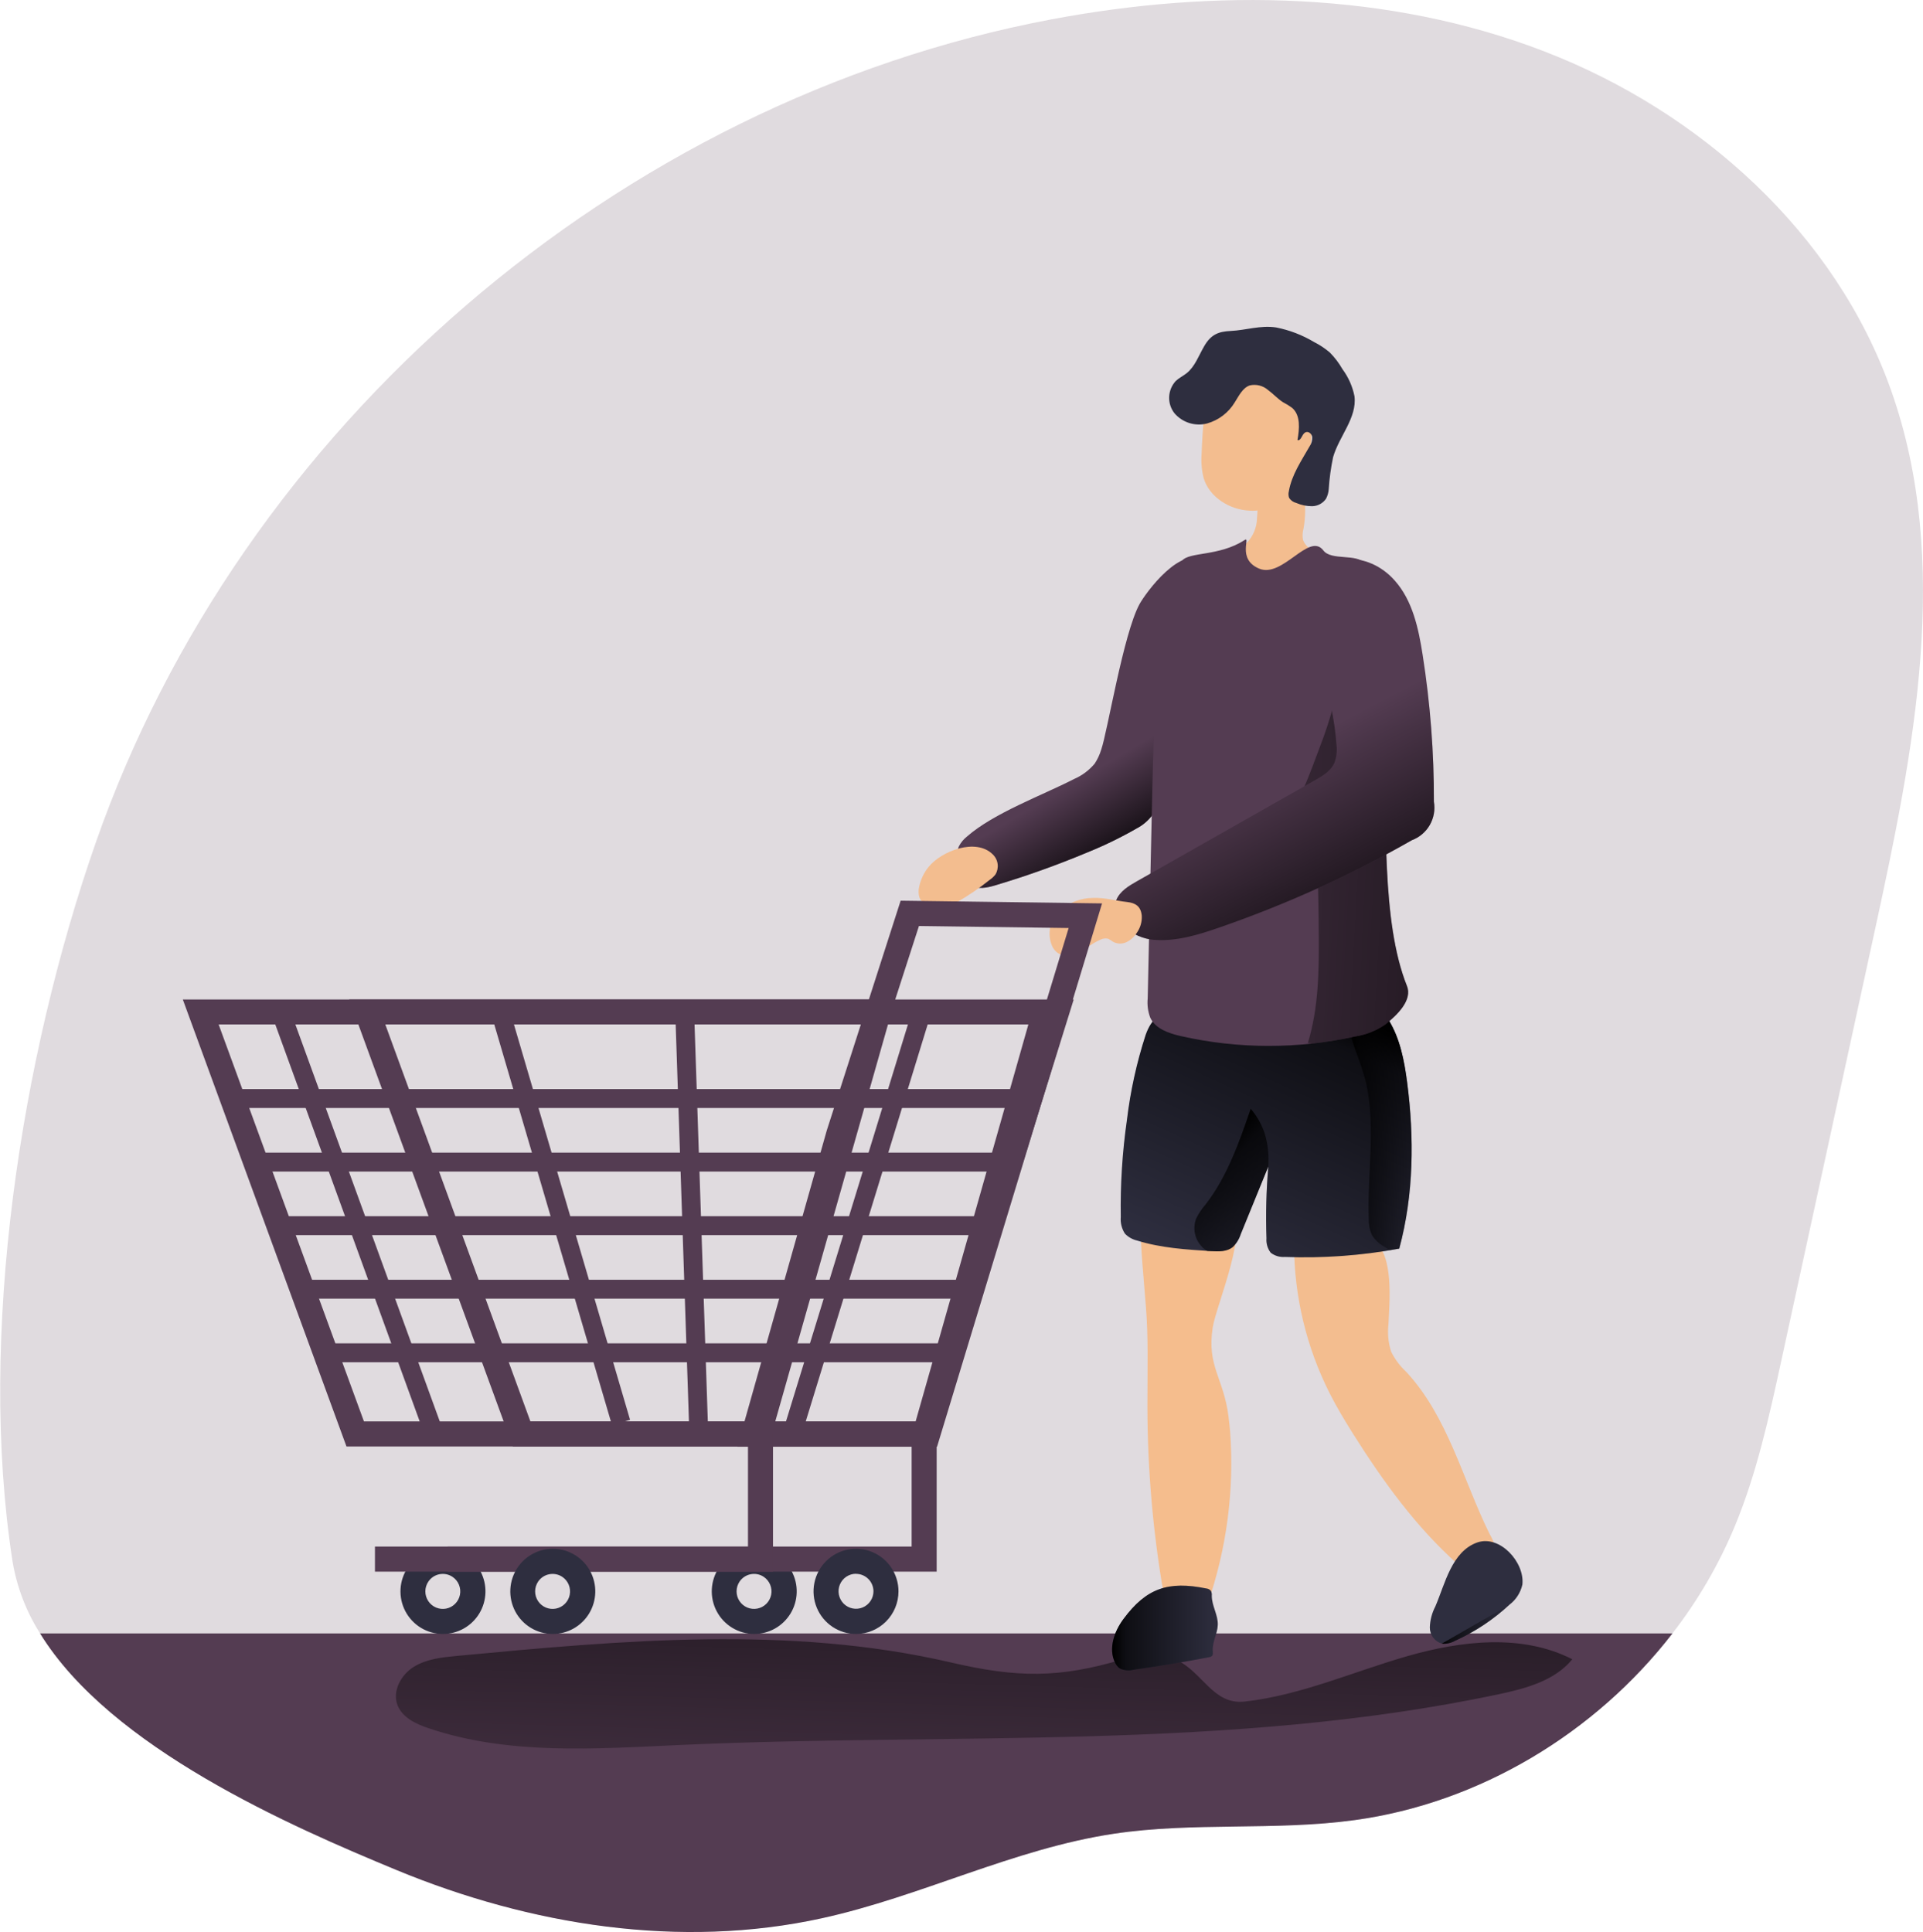 <svg width="208" height="209" viewBox="0 0 208 209" fill="none" xmlns="http://www.w3.org/2000/svg">
<g clip-path="url(#clip0_86_68)">
<path opacity="0.18" d="M202.816 100.533C199.439 116.091 196.06 131.638 192.679 147.174C191.359 153.247 190.028 159.358 187.652 165.083C185.928 169.235 183.658 173.138 180.903 176.687C172.564 187.476 160.025 195.041 146.512 196.887C137.896 198.064 129.092 197.071 120.492 198.357C109.636 199.985 99.614 205.152 88.893 207.502C73.589 210.861 57.386 208.278 42.893 202.287C31.48 197.57 11.949 189.093 4.335 176.697C2.827 174.322 1.813 171.666 1.353 168.888C-2.435 144.411 2.257 114.377 10.336 91.214C26.03 46.169 66.938 10.925 113.701 2.1C131.435 -1.243 150.192 -0.939 167.033 5.557C183.875 12.054 198.557 25.22 204.569 42.283C211.123 60.849 206.999 81.288 202.816 100.533Z" fill="#543C52"/>
<path d="M180.903 176.698C172.564 187.487 160.025 195.052 146.512 196.897C137.896 198.075 129.091 197.082 120.492 198.368C109.636 199.996 99.614 205.163 88.893 207.513C73.589 210.872 57.386 208.289 42.893 202.297C31.48 197.57 11.949 189.093 4.335 176.698H180.903Z" fill="#543C52"/>
<path d="M102.855 179.84C85.43 175.791 67.257 177.452 49.452 179.129C47.829 179.281 46.146 179.455 44.761 180.312C43.375 181.17 42.406 182.944 42.996 184.469C43.537 185.81 44.977 186.494 46.341 186.949C54.999 189.886 64.394 189.185 73.524 188.768C103.104 187.422 133.053 189.419 162.054 183.292C165.009 182.667 168.17 181.826 170.069 179.493C164.63 176.719 158.071 177.479 152.21 179.161C146.35 180.844 140.678 183.4 134.617 184.073C131.213 184.448 130.071 180.866 127.252 179.569C125.087 178.57 123.674 178.82 121.456 179.493C114.577 181.566 109.972 181.495 102.855 179.84Z" fill="url(#paint0_linear_86_68)"/>
<path d="M81.555 176.757C80.724 176.752 79.911 176.522 79.201 176.09C78.49 175.658 77.91 175.042 77.522 174.306C77.133 173.57 76.951 172.742 76.994 171.91C77.037 171.079 77.304 170.274 77.767 169.583C78.209 168.921 78.816 168.386 79.526 168.029C80.237 167.672 81.027 167.507 81.821 167.548C82.614 167.59 83.383 167.837 84.053 168.265C84.723 168.694 85.271 169.289 85.642 169.994C86.014 170.698 86.198 171.487 86.175 172.283C86.152 173.08 85.923 173.856 85.511 174.538C85.099 175.219 84.518 175.782 83.825 176.171C83.132 176.56 82.349 176.762 81.555 176.757ZM79.991 171.097C79.783 171.408 79.672 171.773 79.671 172.148C79.67 172.522 79.78 172.888 79.987 173.2C80.194 173.512 80.488 173.755 80.832 173.9C81.177 174.044 81.556 174.082 81.923 174.01C82.289 173.938 82.626 173.759 82.891 173.495C83.156 173.231 83.337 172.895 83.411 172.528C83.485 172.161 83.449 171.78 83.307 171.434C83.166 171.087 82.925 170.79 82.615 170.581C82.199 170.301 81.689 170.198 81.197 170.295C80.705 170.392 80.271 170.68 79.991 171.097Z" fill="#2E2E3F"/>
<path d="M47.888 176.757C47.057 176.754 46.242 176.525 45.531 176.093C44.82 175.662 44.239 175.045 43.85 174.309C43.461 173.572 43.279 172.743 43.323 171.911C43.367 171.078 43.636 170.274 44.1 169.583C44.543 168.921 45.149 168.386 45.86 168.029C46.57 167.672 47.361 167.507 48.154 167.548C48.948 167.59 49.717 167.837 50.387 168.265C51.057 168.694 51.604 169.289 51.976 169.994C52.348 170.698 52.531 171.487 52.508 172.283C52.485 173.08 52.257 173.856 51.845 174.538C51.433 175.219 50.852 175.782 50.159 176.171C49.465 176.56 48.683 176.762 47.888 176.757ZM46.33 171.097C46.121 171.408 46.009 171.774 46.008 172.148C46.007 172.523 46.117 172.89 46.324 173.202C46.53 173.514 46.825 173.758 47.169 173.902C47.514 174.046 47.894 174.085 48.261 174.013C48.627 173.94 48.964 173.761 49.229 173.496C49.494 173.232 49.675 172.895 49.748 172.528C49.822 172.16 49.786 171.779 49.643 171.433C49.501 171.086 49.259 170.79 48.949 170.581C48.533 170.301 48.024 170.199 47.533 170.295C47.042 170.392 46.609 170.68 46.33 171.097Z" fill="#2E2E3F"/>
<path d="M119.112 81.098C118.949 81.634 118.711 82.144 118.403 82.612C117.797 83.336 117.029 83.906 116.163 84.278C112.732 86.042 107.504 87.942 104.593 90.493C104.239 90.774 103.946 91.125 103.732 91.524C103.315 92.43 103.732 93.477 104.116 94.389C104.289 94.905 104.595 95.366 105.004 95.724C105.745 96.267 106.774 96.034 107.656 95.773C111.039 94.762 114.366 93.571 117.624 92.207C119.447 91.47 121.217 90.609 122.922 89.63C123.606 89.277 124.2 88.772 124.659 88.153C124.982 87.596 125.196 86.983 125.292 86.346C125.908 83.057 126.322 79.733 126.532 76.393L127.181 68.556C127.311 67.047 131.889 61.767 130.509 60.73C127.804 58.7 123.869 64.225 123.252 65.359C121.51 68.556 119.789 79.166 119.112 81.098Z" fill="#543C52"/>
<path d="M119.112 81.098C118.949 81.634 118.711 82.144 118.403 82.612C117.797 83.336 117.029 83.906 116.163 84.278C112.732 86.042 107.504 87.942 104.593 90.493C104.239 90.774 103.946 91.125 103.732 91.524C103.315 92.43 103.732 93.477 104.116 94.389C104.289 94.905 104.595 95.366 105.004 95.724C105.745 96.267 106.774 96.034 107.656 95.773C111.039 94.762 114.366 93.571 117.624 92.207C119.447 91.47 121.217 90.609 122.922 89.63C123.606 89.277 124.2 88.772 124.659 88.153C124.982 87.596 125.196 86.983 125.292 86.346C125.908 83.057 126.322 79.733 126.532 76.393L127.181 68.556C127.311 67.047 131.889 61.767 130.509 60.73C127.804 58.7 123.869 64.225 123.252 65.359C121.51 68.556 119.789 79.166 119.112 81.098Z" fill="url(#paint1_linear_86_68)"/>
<path d="M161.14 165.979C161.577 166.679 161.805 167.491 161.795 168.318C161.744 168.628 161.628 168.924 161.454 169.187C161.281 169.449 161.054 169.671 160.788 169.839C160.523 170.006 160.225 170.116 159.914 170.16C159.604 170.203 159.287 170.181 158.986 170.093C158.496 169.889 158.051 169.591 157.676 169.213C153.147 165.176 149.559 160.199 146.312 155.043C145.435 153.643 144.585 152.226 143.839 150.756C141.315 145.772 139.99 140.265 139.969 134.675C139.935 134.354 140.013 134.032 140.191 133.763C140.377 133.574 140.617 133.447 140.878 133.4C143.119 132.77 146.609 132.71 148.59 134.176C150.814 135.804 150.278 140.933 150.181 143.266C150.068 144.262 150.168 145.27 150.473 146.224C150.879 147.04 151.429 147.776 152.097 148.395C156.637 153.285 158.212 160.063 161.14 165.979Z" fill="#F3BD8F"/>
<path d="M133.053 154.848C133.522 161.188 132.688 167.557 130.601 173.561C130.474 174.104 130.183 174.595 129.768 174.966C129.487 175.14 129.165 175.235 128.835 175.243C128.505 175.251 128.179 175.17 127.89 175.01C126.424 174.293 125.909 172.73 125.66 171.211C124.572 164.505 124.054 157.718 124.113 150.924C124.113 147.716 124.205 144.661 123.956 141.47C123.707 138.186 123.339 134.908 123.339 131.609C123.278 131.281 123.34 130.943 123.512 130.659C123.648 130.533 123.811 130.439 123.988 130.384C124.164 130.328 124.351 130.313 124.535 130.339C126.884 130.339 131.17 128.982 132.999 130.48C135.407 132.45 131.554 141.112 131.17 143.619C130.526 147.803 132.339 149.046 132.874 153.176C132.945 153.762 133.004 154.305 133.053 154.848Z" fill="#F5BD8D"/>
<path d="M121.228 131.647C121.173 132.282 121.331 132.919 121.677 133.454C122.038 133.827 122.498 134.087 123.003 134.203C125.579 135.006 128.296 135.174 130.986 135.343C131.808 135.391 132.717 135.413 133.351 134.892C133.743 134.51 134.035 134.036 134.2 133.514L137.187 126.182C136.964 128.769 136.897 131.368 136.987 133.964C136.944 134.521 137.108 135.074 137.447 135.516C137.882 135.852 138.426 136.015 138.973 135.972C143.119 136.129 147.27 135.827 151.35 135.071C152.93 129.226 152.973 123.045 152.189 117.042C151.88 114.703 151.42 112.321 150.181 110.313C149.878 109.764 149.447 109.296 148.926 108.95C148.144 108.575 147.278 108.412 146.414 108.478C140.148 108.413 133.783 108.267 127.555 109.157C125.612 109.433 124.594 110.041 123.918 111.946C122.943 114.948 122.264 118.038 121.889 121.172C121.392 124.641 121.171 128.143 121.228 131.647Z" fill="#2E2E3F"/>
<path d="M151.35 135.071L150.376 135.239C146.61 135.871 142.789 136.116 138.973 135.972C138.426 136.015 137.882 135.852 137.447 135.516C137.108 135.074 136.944 134.521 136.987 133.964C136.903 131.55 136.958 129.132 137.15 126.724C137.15 126.665 137.15 126.599 137.15 126.54C137.15 126.48 137.15 126.301 137.177 126.182C136.181 128.618 135.191 131.066 134.195 133.503C134.029 134.026 133.737 134.499 133.345 134.881C132.712 135.424 131.803 135.381 130.98 135.332H130.607C128.042 135.169 125.46 134.979 123.03 134.214C122.525 134.1 122.063 133.84 121.704 133.465C121.358 132.929 121.2 132.293 121.255 131.658C121.196 128.145 121.417 124.633 121.916 121.156C122.29 118.037 122.966 114.961 123.934 111.973C124.611 110.068 125.628 109.46 127.571 109.184C133.8 108.294 140.164 108.44 146.431 108.505C147.212 108.46 147.994 108.582 148.725 108.863C148.8 108.896 148.873 108.934 148.942 108.977C149.464 109.323 149.894 109.791 150.197 110.34C151.437 112.348 151.897 114.73 152.205 117.069C152.984 123.045 152.93 129.226 151.35 135.071Z" fill="url(#paint2_linear_86_68)"/>
<path d="M151.35 135.071L150.376 135.239C150.144 135.119 149.918 134.987 149.699 134.843C149.163 134.547 148.712 134.117 148.39 133.595C148.153 133.067 148.039 132.492 148.054 131.913C147.876 127.072 148.796 122.144 147.816 117.417C147.464 115.713 146.761 114.16 146.258 112.532C145.798 111.029 146.826 110.133 148.033 109.276C148.245 109.117 148.472 108.977 148.709 108.858C148.784 108.891 148.856 108.929 148.926 108.972C149.447 109.318 149.878 109.785 150.181 110.334C151.42 112.342 151.88 114.725 152.189 117.064C152.984 123.045 152.93 129.226 151.35 135.071Z" fill="url(#paint3_linear_86_68)"/>
<path d="M137.182 126.192C136.186 128.629 135.196 131.077 134.2 133.514C134.035 134.036 133.743 134.51 133.351 134.892C132.717 135.435 131.808 135.391 130.986 135.343H130.612C130.472 135.267 130.34 135.178 130.217 135.077C129.759 134.688 129.432 134.165 129.283 133.582C129.133 132.998 129.169 132.383 129.384 131.82C129.649 131.279 129.983 130.776 130.379 130.322C132.739 127.289 134.027 123.582 135.282 119.946C135.958 120.729 136.472 121.638 136.798 122.621C137.146 123.777 137.277 124.988 137.182 126.192Z" fill="url(#paint4_linear_86_68)"/>
<path d="M135.964 56.074C135.939 57.053 135.554 57.989 134.882 58.7C133.886 59.601 132.376 59.547 131.126 60.052C130.969 60.104 130.826 60.193 130.71 60.312C130.617 60.422 130.552 60.552 130.52 60.692C130.36 61.346 130.411 62.034 130.666 62.657C131.048 63.589 131.629 64.426 132.367 65.11C133.106 65.793 133.984 66.306 134.942 66.613C136.866 67.217 138.905 67.361 140.895 67.031C141.555 66.992 142.198 66.807 142.778 66.488C143.393 66.019 143.882 65.403 144.201 64.697C144.588 64.053 144.847 63.34 144.964 62.597C145.018 62.223 144.973 61.842 144.834 61.49C144.696 61.139 144.468 60.83 144.174 60.594C143.898 60.426 143.604 60.29 143.297 60.187C142.816 60.002 142.353 59.769 141.917 59.493C141.47 59.263 141.121 58.877 140.938 58.407C140.862 58.011 140.879 57.602 140.987 57.213C141.233 55.893 141.233 54.539 140.987 53.219C140.928 52.828 140.807 52.448 140.629 52.095C140.463 51.795 140.23 51.537 139.948 51.341C139.667 51.144 139.344 51.015 139.006 50.963C138.667 50.91 138.321 50.936 137.993 51.039C137.666 51.141 137.366 51.317 137.117 51.553C135.84 52.719 136.116 54.565 135.964 56.074Z" fill="#F3BD8F"/>
<path d="M129.974 49.056C129.9 49.956 129.975 50.862 130.195 51.737C130.834 53.816 133.026 55.156 135.196 55.243C135.908 55.299 136.622 55.162 137.263 54.847C137.63 54.637 137.969 54.38 138.27 54.082C139.785 52.692 141.181 51.032 141.641 49.024C141.798 48.262 141.864 47.484 141.836 46.706C141.855 45.561 141.657 44.423 141.252 43.352C140.847 42.406 140.205 41.581 139.389 40.958C138.572 40.334 137.609 39.932 136.592 39.792C134.498 39.526 132.533 40.59 131.002 41.909C130.233 42.571 130.347 43.873 130.25 44.866C130.114 46.25 130.022 47.656 129.974 49.056Z" fill="#F3BD8F"/>
<path d="M130.233 37.48C129.649 38.484 129.254 39.651 128.35 40.373C127.977 40.666 127.538 40.877 127.192 41.197C126.747 41.669 126.487 42.286 126.461 42.935C126.435 43.584 126.645 44.22 127.051 44.725C127.478 45.214 128.032 45.574 128.652 45.766C129.271 45.957 129.931 45.973 130.558 45.811C131.815 45.459 132.89 44.637 133.562 43.515C134.011 42.809 134.411 41.952 135.185 41.691C135.528 41.613 135.885 41.617 136.226 41.703C136.567 41.789 136.884 41.954 137.15 42.185C137.718 42.598 138.194 43.14 138.773 43.51C139.119 43.687 139.45 43.892 139.763 44.123C140.694 44.931 140.554 46.391 140.337 47.607C140.727 47.726 140.802 47.026 141.143 46.804C141.484 46.581 141.879 46.907 141.939 47.27C141.959 47.638 141.854 48.002 141.641 48.302C140.754 49.859 139.704 51.39 139.406 53.154C139.346 53.389 139.357 53.636 139.439 53.864C139.618 54.136 139.892 54.33 140.207 54.407C140.749 54.642 141.333 54.763 141.923 54.76C142.218 54.755 142.507 54.681 142.768 54.542C143.028 54.403 143.253 54.205 143.422 53.962C143.589 53.648 143.69 53.302 143.719 52.947C143.793 51.77 143.952 50.6 144.196 49.447C144.85 47.178 146.793 45.203 146.506 42.864C146.296 41.806 145.854 40.809 145.213 39.944C144.838 39.286 144.38 38.681 143.849 38.142C143.327 37.694 142.753 37.311 142.139 37.002C140.872 36.244 139.484 35.71 138.037 35.423C136.322 35.163 134.79 35.721 133.112 35.803C131.792 35.863 130.969 36.183 130.233 37.48Z" fill="#2E2E3F"/>
<path d="M149.862 110.806C148.892 111.483 147.782 111.93 146.615 112.114C140.392 113.498 133.941 113.487 127.722 112.082C126.424 111.783 124.979 111.306 124.416 110.09C124.164 109.422 124.069 108.705 124.14 107.995C124.288 101.287 124.436 94.577 124.584 87.866C124.751 80.241 124.919 72.588 126.034 65.045C126.362 63.485 126.979 62.002 127.852 60.67C128.577 59.677 131.862 60.209 134.606 58.429C135.358 57.94 133.724 60.464 136.181 61.506C138.73 62.592 141.593 57.506 143.14 59.547C144.012 60.687 146.782 59.84 147.659 60.974C148.363 61.886 148.796 63.813 149.072 66.135C149.656 71.069 149.51 77.766 149.613 80.203C150.073 88.729 149.358 99.605 152.167 106.644C152.811 108.174 151.128 109.802 149.862 110.806Z" fill="#543C52"/>
<path d="M149.862 110.806C148.892 111.483 147.782 111.93 146.615 112.114C145.061 112.459 143.489 112.719 141.906 112.89L141.463 112.831C142.621 109.032 142.675 105.037 142.642 101.086C142.642 98.915 142.578 96.717 142.534 94.536C142.507 93.157 142.458 91.708 141.75 90.53C141.041 89.353 139.428 88.604 138.248 89.315C140.278 88.088 141.939 82.9 142.772 80.772C143.971 77.69 144.81 74.48 145.273 71.204C145.586 68.957 145.467 65.007 148.898 66.07L149.088 66.135C149.672 71.069 149.526 77.766 149.629 80.203C150.089 88.729 149.375 99.605 152.183 106.644C152.811 108.174 151.128 109.802 149.862 110.806Z" fill="url(#paint5_linear_86_68)"/>
<path d="M130.471 171.835C130.667 171.851 130.849 171.943 130.98 172.09C131.063 172.258 131.095 172.447 131.072 172.633C131.072 173.718 131.759 174.7 131.722 175.775C131.695 176.736 131.099 177.636 131.18 178.597C131.18 178.787 131.229 179.01 131.094 179.14C131.006 179.212 130.899 179.258 130.785 179.27C128.069 179.791 125.339 180.245 122.597 180.632C122.091 180.767 121.553 180.709 121.088 180.469C120.877 180.308 120.711 180.095 120.606 179.851C119.864 178.337 120.525 176.48 121.531 175.129C123.994 171.802 126.369 171.004 130.471 171.835Z" fill="#2E2E3F"/>
<path d="M164.668 171.411C164.477 172.277 163.986 173.046 163.283 173.582C161.54 175.197 159.548 176.516 157.384 177.49C156.948 177.735 156.448 177.841 155.95 177.794C155.572 177.684 155.241 177.453 155.008 177.137C154.774 176.82 154.651 176.435 154.657 176.041C154.683 175.253 154.887 174.481 155.252 173.783C156.296 171.363 157.021 167.813 159.808 166.853C162.244 166.033 164.928 169.002 164.668 171.411Z" fill="#2E2E3F"/>
<path d="M130.471 171.835C130.667 171.851 130.849 171.943 130.98 172.09C131.063 172.258 131.095 172.447 131.072 172.633C131.072 173.718 131.759 174.7 131.722 175.775C131.695 176.736 131.099 177.636 131.18 178.597C131.18 178.787 131.229 179.01 131.094 179.14C131.006 179.212 130.899 179.258 130.785 179.27C128.069 179.791 125.339 180.245 122.597 180.632C122.091 180.767 121.553 180.709 121.088 180.469C120.877 180.308 120.711 180.095 120.606 179.851C119.864 178.337 120.525 176.48 121.531 175.129C123.994 171.802 126.369 171.004 130.471 171.835Z" fill="url(#paint6_linear_86_68)"/>
<path d="M163.283 173.593C161.541 175.207 159.548 176.527 157.384 177.501C156.948 177.746 156.448 177.852 155.95 177.805" fill="url(#paint7_linear_86_68)"/>
<path d="M144.553 80.496C144.647 81.176 144.574 81.869 144.342 82.515C143.952 83.41 143.048 83.953 142.177 84.436L122.982 95.328C122.083 95.838 121.12 96.413 120.736 97.38C119.892 99.55 122.538 101.499 124.838 101.672C127.246 101.852 129.616 101.13 131.9 100.332C139.115 97.837 146.082 94.676 152.714 90.889C153.533 90.583 154.22 90 154.655 89.239C155.09 88.479 155.246 87.59 155.095 86.726C155.114 81.412 154.708 76.106 153.883 70.857C153.433 67.986 152.8 64.985 150.868 62.809C148.011 59.552 142.794 59.455 142.345 64.225C141.847 69.641 144.19 75.166 144.553 80.496Z" fill="#543C52"/>
<path d="M144.553 80.496C144.647 81.176 144.574 81.869 144.342 82.515C143.952 83.41 143.048 83.953 142.177 84.436L122.982 95.328C122.083 95.838 121.12 96.413 120.736 97.38C119.892 99.55 122.538 101.499 124.838 101.672C127.246 101.852 129.616 101.13 131.9 100.332C139.115 97.837 146.082 94.676 152.714 90.889C153.533 90.583 154.22 90 154.655 89.239C155.09 88.479 155.246 87.59 155.095 86.726C155.114 81.412 154.708 76.106 153.883 70.857C153.433 67.986 152.8 64.985 150.868 62.809C148.011 59.552 142.794 59.455 142.345 64.225C141.847 69.641 144.19 75.166 144.553 80.496Z" fill="url(#paint8_linear_86_68)"/>
<path d="M118.268 97.135C116.883 97.131 115.548 97.655 114.534 98.601C114.04 99.084 113.707 99.708 113.581 100.388C113.455 101.068 113.542 101.771 113.83 102.4C114.036 102.821 114.394 103.147 114.832 103.311C115.218 103.418 115.627 103.405 116.006 103.274C117.088 102.942 117.981 102.101 119.042 101.645C119.299 101.519 119.592 101.486 119.87 101.553C120.049 101.644 120.219 101.751 120.379 101.873C120.601 101.995 120.85 102.064 121.103 102.072C121.357 102.08 121.609 102.029 121.84 101.922C122.298 101.699 122.685 101.351 122.955 100.918C123.346 100.374 123.538 99.71 123.496 99.04C123.388 98.009 122.792 97.678 121.905 97.575C120.687 97.445 119.518 97.092 118.268 97.135Z" fill="#F3BD8F"/>
<path d="M100.436 93.787C99.925 94.416 99.574 95.162 99.414 95.958C99.329 96.335 99.341 96.727 99.451 97.097C99.608 97.458 99.868 97.763 100.199 97.974C100.53 98.185 100.916 98.291 101.308 98.281C102.093 98.247 102.855 98.01 103.521 97.591C104.758 96.876 105.939 96.069 107.055 95.176C107.286 95.018 107.492 94.826 107.666 94.606C107.874 94.267 107.959 93.867 107.909 93.472C107.859 93.077 107.676 92.712 107.39 92.435C105.561 90.596 101.811 92.077 100.436 93.787Z" fill="#F3BD8F"/>
<path d="M83.086 156.476H37.476L19.774 108.12H96.816L83.086 156.476ZM39.365 153.762H81.035L93.228 110.823H23.649L39.365 153.762Z" fill="#543C52"/>
<path d="M101.086 156.476H55.47L37.774 108.12H116.136L101.086 156.476ZM57.37 153.762H99.04L111.233 110.823H41.676L57.37 153.762Z" fill="#543C52"/>
<path d="M101.356 156.503H79.753L89.429 122.285L97.417 97.434L119.204 97.727L101.356 156.503ZM83.33 153.789H99.354L115.589 100.392L99.397 100.175L92.005 123.072L83.33 153.789Z" fill="#543C52"/>
<path d="M101.313 170.017H48.43V167.303H98.607V155.13H101.313V170.017Z" fill="#543C52"/>
<path d="M83.611 170.017H40.556V167.303H80.905V155.13H83.611V170.017Z" fill="#543C52"/>
<path d="M92.589 176.757C91.681 176.757 90.792 176.487 90.037 175.981C89.281 175.474 88.692 174.755 88.345 173.913C87.997 173.071 87.906 172.144 88.083 171.251C88.26 170.357 88.698 169.536 89.341 168.891C89.983 168.247 90.802 167.808 91.693 167.63C92.584 167.453 93.508 167.544 94.348 167.893C95.187 168.241 95.905 168.832 96.41 169.59C96.915 170.347 97.184 171.238 97.184 172.15C97.184 173.372 96.7 174.544 95.838 175.408C94.977 176.272 93.808 176.757 92.589 176.757ZM92.589 170.245C92.216 170.245 91.851 170.356 91.54 170.564C91.23 170.772 90.987 171.068 90.844 171.414C90.701 171.76 90.664 172.141 90.737 172.508C90.81 172.876 90.99 173.213 91.254 173.478C91.518 173.743 91.855 173.923 92.221 173.996C92.587 174.069 92.967 174.032 93.312 173.889C93.657 173.745 93.952 173.502 94.16 173.191C94.367 172.88 94.478 172.513 94.478 172.139C94.475 171.638 94.275 171.159 93.921 170.806C93.567 170.454 93.088 170.255 92.589 170.255V170.245Z" fill="#2E2E3F"/>
<path d="M59.767 176.757C58.936 176.754 58.121 176.525 57.41 176.093C56.699 175.662 56.117 175.045 55.728 174.309C55.34 173.572 55.157 172.743 55.202 171.911C55.246 171.078 55.514 170.274 55.979 169.583C56.422 168.921 57.028 168.386 57.738 168.029C58.449 167.672 59.24 167.507 60.033 167.548C60.827 167.59 61.596 167.837 62.266 168.265C62.935 168.694 63.483 169.289 63.855 169.994C64.227 170.698 64.41 171.487 64.387 172.283C64.364 173.08 64.135 173.856 63.724 174.538C63.312 175.219 62.731 175.782 62.037 176.171C61.344 176.56 60.562 176.762 59.767 176.757ZM58.203 171.097C57.995 171.408 57.883 171.774 57.882 172.148C57.88 172.523 57.99 172.89 58.197 173.202C58.404 173.514 58.698 173.758 59.043 173.902C59.388 174.046 59.767 174.085 60.134 174.013C60.501 173.94 60.838 173.761 61.103 173.496C61.367 173.232 61.548 172.895 61.622 172.528C61.696 172.16 61.659 171.779 61.517 171.433C61.374 171.086 61.133 170.79 60.822 170.581C60.406 170.303 59.898 170.201 59.407 170.298C58.916 170.394 58.483 170.681 58.203 171.097Z" fill="#2E2E3F"/>
<path d="M111.363 117.813H25.83V119.859H111.363V117.813Z" fill="#543C52"/>
<path d="M109.128 124.689H27.659V126.735H109.128V124.689Z" fill="#543C52"/>
<path d="M106.893 131.565H30.3V133.611H106.893V131.565Z" fill="#543C52"/>
<path d="M104.658 138.441H32.941V140.487H104.658V138.441Z" fill="#543C52"/>
<path d="M102.422 145.318H35.582V147.364H102.422V145.318Z" fill="#543C52"/>
<path d="M31.254 108.914L29.337 109.615L45.79 154.85L47.707 154.148L31.254 108.914Z" fill="#543C52"/>
<path d="M55.047 108.972L53.09 109.55L66.194 154.171L68.151 153.593L55.047 108.972Z" fill="#543C52"/>
<path d="M75.052 108.617L73.013 108.686L74.535 154.221L76.574 154.153L75.052 108.617Z" fill="#543C52"/>
<path d="M98.498 109.871L84.793 154.492L86.743 155.094L100.448 110.473L98.498 109.871Z" fill="#543C52"/>
</g>
<defs>
<linearGradient id="paint0_linear_86_68" x1="107.158" y1="156.346" x2="105.628" y2="209.825" gradientUnits="userSpaceOnUse">
<stop offset="0.01"/>
<stop offset="0.13" stop-opacity="0.69"/>
<stop offset="1" stop-opacity="0"/>
</linearGradient>
<linearGradient id="paint1_linear_86_68" x1="124.676" y1="90.118" x2="120.089" y2="82.336" gradientUnits="userSpaceOnUse">
<stop offset="0.01"/>
<stop offset="0.13" stop-opacity="0.69"/>
<stop offset="1" stop-opacity="0"/>
</linearGradient>
<linearGradient id="paint2_linear_86_68" x1="144.445" y1="108.451" x2="131.178" y2="137.556" gradientUnits="userSpaceOnUse">
<stop offset="0.01"/>
<stop offset="0.13" stop-opacity="0.69"/>
<stop offset="1" stop-opacity="0"/>
</linearGradient>
<linearGradient id="paint3_linear_86_68" x1="146.144" y1="122.035" x2="152.692" y2="122.035" gradientUnits="userSpaceOnUse">
<stop offset="0.01"/>
<stop offset="0.13" stop-opacity="0.69"/>
<stop offset="1" stop-opacity="0"/>
</linearGradient>
<linearGradient id="paint4_linear_86_68" x1="130.407" y1="125.389" x2="143.558" y2="137.053" gradientUnits="userSpaceOnUse">
<stop offset="0.01"/>
<stop offset="0.13" stop-opacity="0.69"/>
<stop offset="1" stop-opacity="0"/>
</linearGradient>
<linearGradient id="paint5_linear_86_68" x1="173.154" y1="90.986" x2="111.735" y2="87.538" gradientUnits="userSpaceOnUse">
<stop offset="0.01"/>
<stop offset="0.13" stop-opacity="0.69"/>
<stop offset="1" stop-opacity="0"/>
</linearGradient>
<linearGradient id="paint6_linear_86_68" x1="120.287" y1="176.101" x2="131.727" y2="176.101" gradientUnits="userSpaceOnUse">
<stop offset="0.01"/>
<stop offset="0.13" stop-opacity="0.69"/>
<stop offset="1" stop-opacity="0"/>
</linearGradient>
<linearGradient id="paint7_linear_86_68" x1="155.95" y1="175.71" x2="163.283" y2="175.71" gradientUnits="userSpaceOnUse">
<stop offset="0.01"/>
<stop offset="0.13" stop-opacity="0.69"/>
<stop offset="1" stop-opacity="0"/>
</linearGradient>
<linearGradient id="paint8_linear_86_68" x1="146.247" y1="100.918" x2="136.603" y2="82.298" gradientUnits="userSpaceOnUse">
<stop offset="0.01"/>
<stop offset="0.13" stop-opacity="0.69"/>
<stop offset="1" stop-opacity="0"/>
</linearGradient>
<clipPath id="clip0_86_68">
<rect width="208" height="209" fill="white"/>
</clipPath>
</defs>
</svg>
